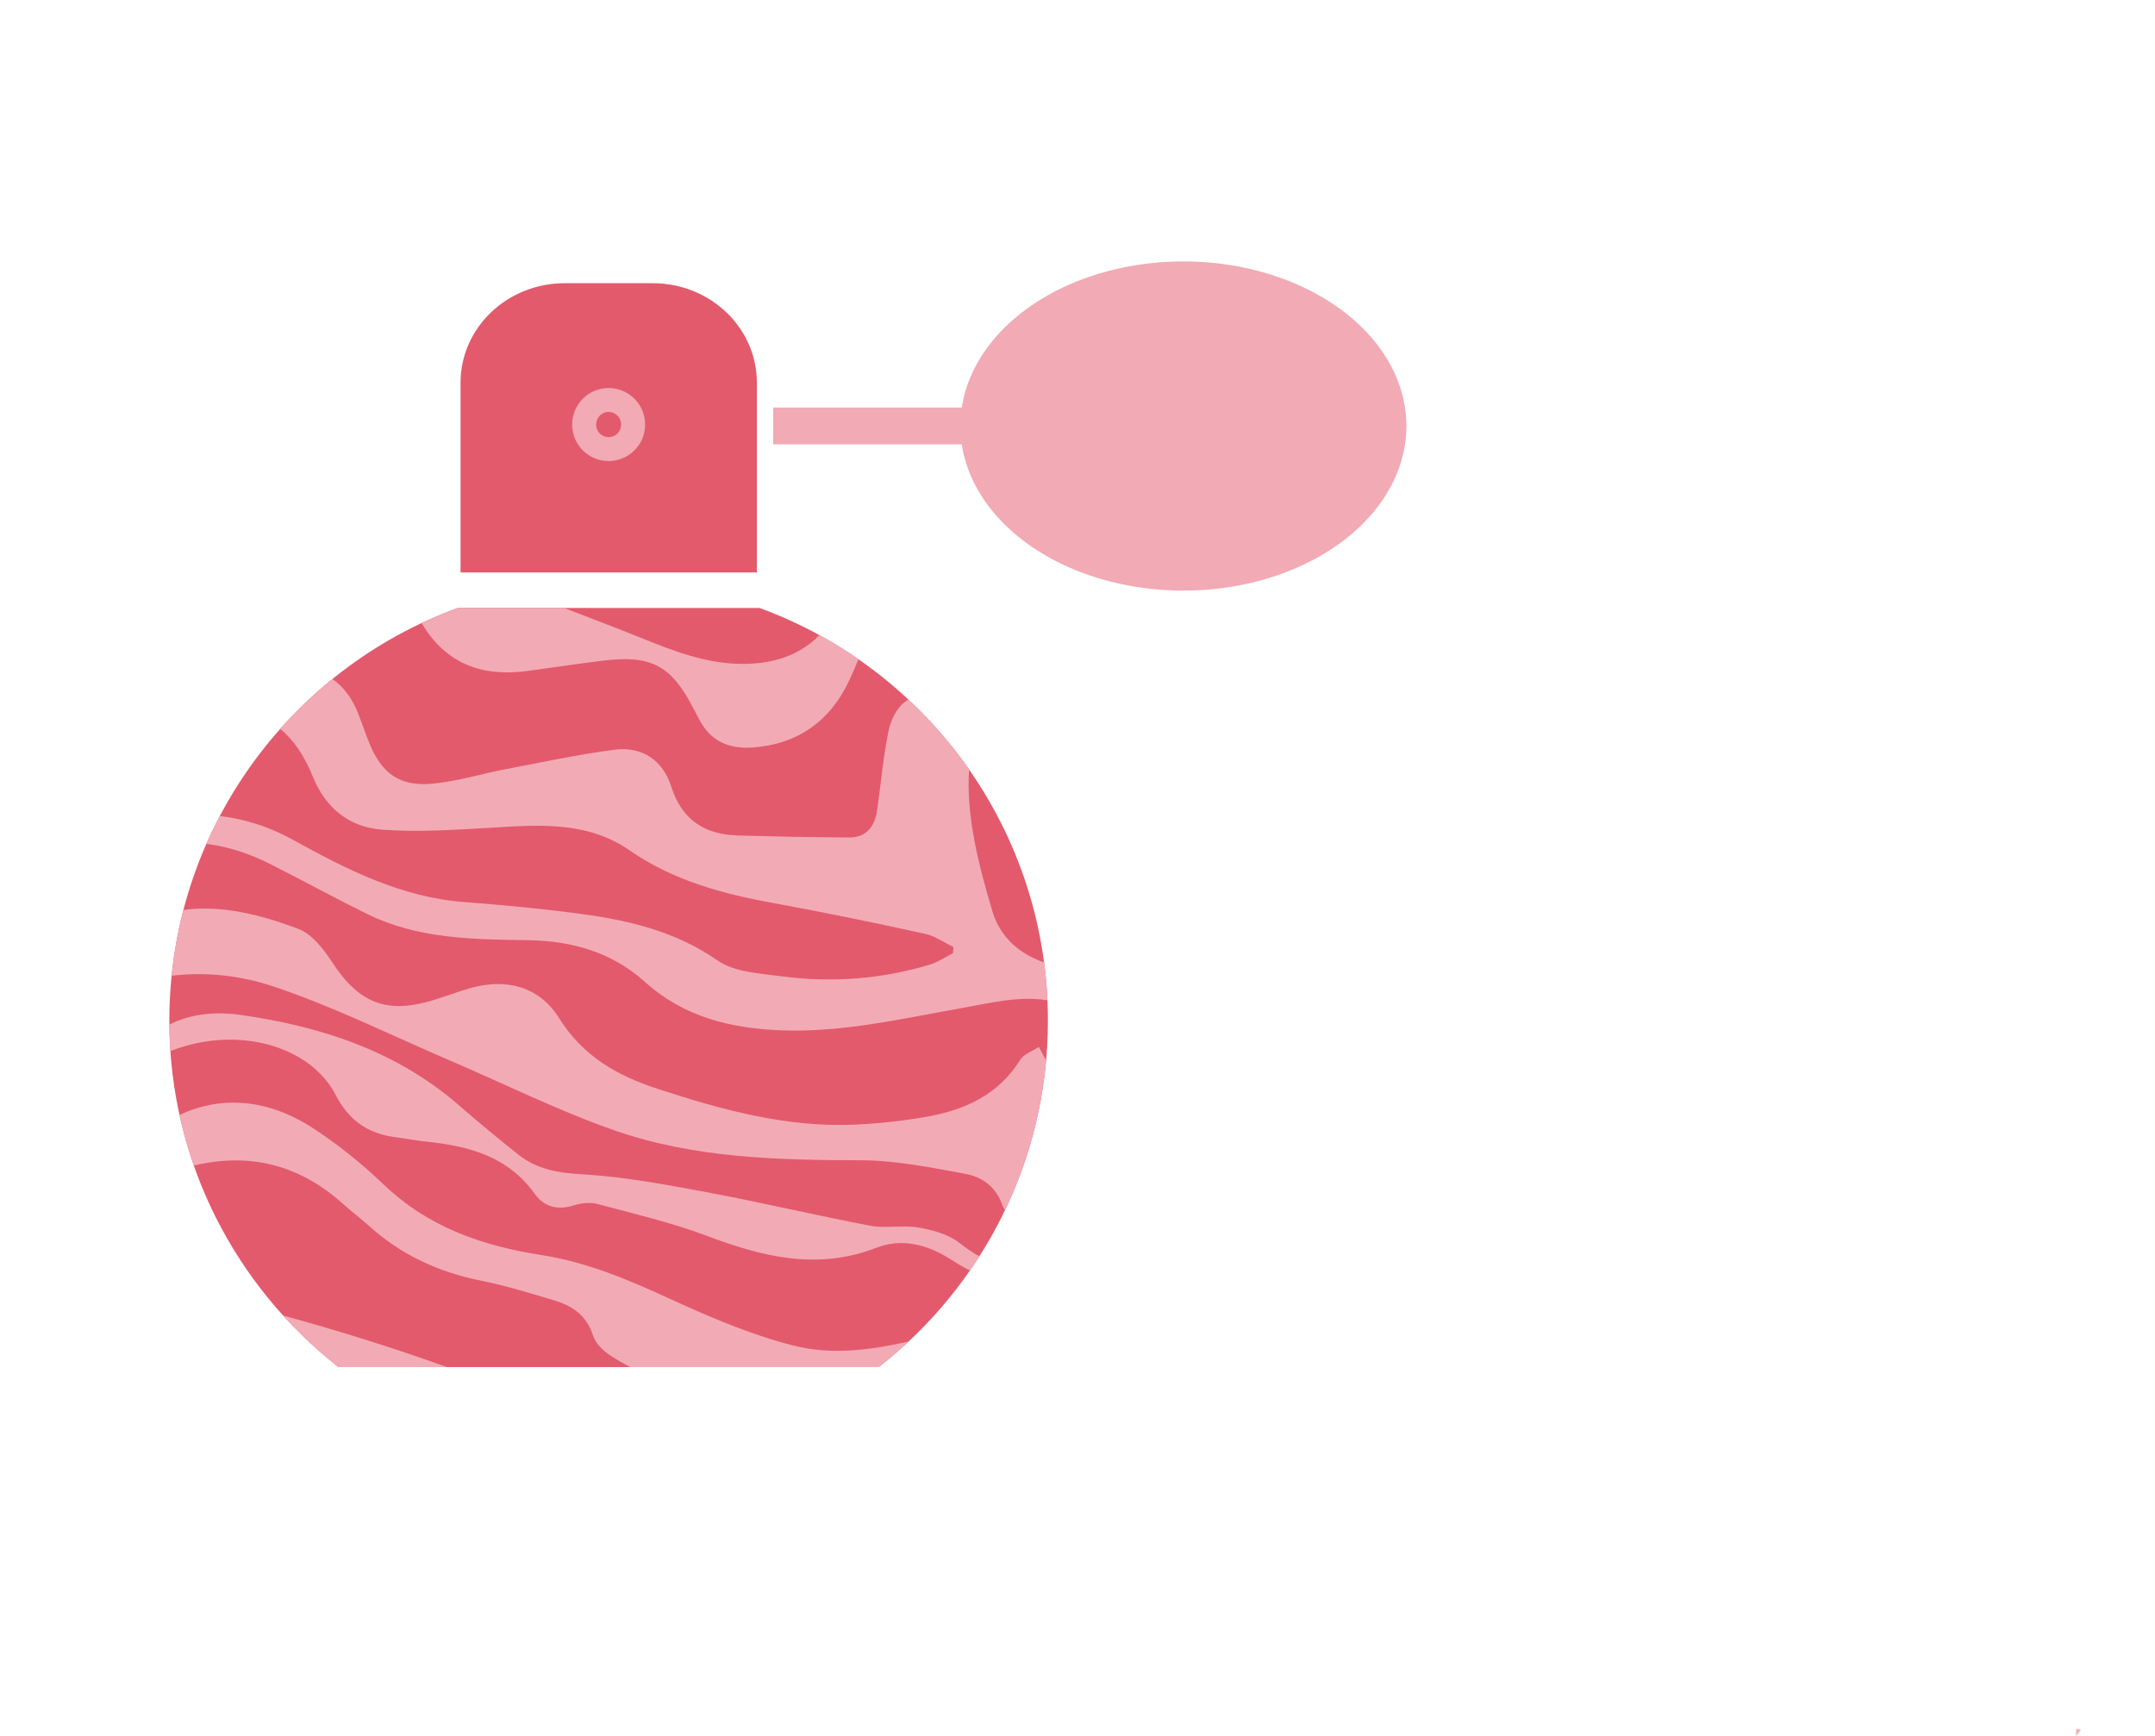 <?xml version="1.0" standalone="no"?><!DOCTYPE svg PUBLIC "-//W3C//DTD SVG 1.1//EN" "http://www.w3.org/Graphics/SVG/1.1/DTD/svg11.dtd"><svg t="1642265796762" class="icon" viewBox="0 0 1271 1024" version="1.1" xmlns="http://www.w3.org/2000/svg" p-id="1810" xmlns:xlink="http://www.w3.org/1999/xlink" width="248.242" height="200"><defs><style type="text/css"></style></defs><path d="M447.928 358.574H269.992c-99.293 36.282-170.12 131.619-170.12 243.456 0 82.985 39.08 156.804 99.775 204.279h318.625c60.695-47.379 99.775-121.294 99.775-204.279 0-111.837-70.827-207.174-170.12-243.456z" fill="#E35A6C" p-id="1811"></path><path d="M199.647 806.308h63.879c-31.747-11.386-63.976-21.518-96.591-30.396 10.035 11 20.939 21.229 32.712 30.396zM176.874 623.934c8.395 4.921 16.501 12.834 20.843 21.422 7.816 15.343 19.106 23.255 35.51 25.378 6.079 0.772 12.158 2.026 18.237 2.605 25.089 2.605 48.151 8.685 63.976 30.878 5.404 7.527 13.316 9.746 22.773 6.755 4.439-1.351 9.746-2.026 14.088-0.868 21.615 5.79 43.519 10.904 64.362 18.72 33.001 12.448 65.327 20.65 100.161 7.141 14.667-5.693 29.431-2.219 42.94 6.272 3.956 2.509 8.106 5.018 12.255 7.141 1.93-2.798 3.763-5.597 5.597-8.395-4.053-2.123-8.009-5.018-12.062-8.106-6.465-5.018-15.632-7.43-23.931-8.877-9.263-1.544-19.299 0.675-28.466-1.061-32.326-6.176-64.458-13.799-96.881-19.878-24.027-4.439-48.151-8.974-72.467-10.421-14.281-0.772-26.922-2.798-38.019-11.579-11.676-9.263-23.255-18.816-34.545-28.659-37.054-32.422-81.731-46.993-129.11-53.747-14.86-2.123-29.431-0.868-42.265 5.693 0 5.211 0.289 10.421 0.579 15.632 24.703-9.842 54.037-9.36 76.424 3.956zM202.446 710.2c4.825 4.342 10.035 8.202 14.86 12.544 18.913 17.176 41.01 27.501 66.002 32.519 14.957 2.991 29.624 7.527 44.291 11.965 10.518 3.184 18.527 9.07 22.194 20.553 1.447 4.632 6.079 9.07 10.421 11.869 3.763 2.412 7.623 4.632 11.483 6.658h146.575c6.079-4.728 11.965-9.746 17.562-15.053-22.676 5.018-45.449 8.202-68.511 2.219-24.799-6.369-48.826-16.694-72.178-27.404-24.606-11.29-49.116-21.711-76.038-25.861-34.642-5.404-66.485-16.404-92.635-41.396-12.737-12.158-26.632-23.448-41.396-33.098-26.632-17.466-54.037-19.878-79.222-8.106 2.219 10.228 5.018 20.167 8.492 29.817 31.168-7.334 60.985-1.737 88.1 22.773zM311.291 395.724c14.86-2.026 29.624-4.246 44.484-6.079 28.369-3.474 40.238 2.895 53.265 28.369 1.158 2.123 2.316 4.246 3.377 6.369 6.658 12.737 17.369 17.466 31.264 16.501 27.115-1.833 46.317-16.018 57.318-39.852 1.833-3.956 3.667-8.106 5.307-12.158-7.43-5.114-15.15-9.939-23.062-14.281-11.193 11.676-26.922 17.08-45.545 16.983-21.325-0.096-40.528-7.623-59.827-15.439-14.957-5.983-30.106-11.772-45.159-17.562h-62.721c-7.237 2.702-14.378 5.693-21.325 8.877 14.088 24.027 35.606 31.94 62.625 28.273z" fill="#F2ABB5" p-id="1812"></path><path d="M216.823 539.211c30.01 14.667 62.528 14.86 94.951 15.343 25.764 0.386 49.212 7.141 68.608 24.606 23.159 20.843 50.949 27.501 80.959 28.562 35.799 1.254 70.345-6.851 105.179-13.027 16.983-2.991 33.966-7.43 51.239-4.728-0.386-7.527-0.965-14.957-1.93-22.29-14.185-5.018-25.764-14.281-30.589-30.396-8.299-27.887-15.439-55.967-13.702-83.468-10.518-15.053-22.483-28.852-35.896-41.3-0.675 0.579-1.447 1.158-2.219 1.737-4.825 3.57-8.202 11-9.456 17.273-3.088 15.246-4.439 30.878-6.658 46.414-1.351 9.553-6.369 16.115-16.597 16.018-21.711-0.096-43.423-0.579-65.134-1.158-19.781-0.482-33.291-8.974-39.659-28.755-5.018-15.825-17.369-24.027-33.87-21.808-21.229 2.798-42.168 7.334-63.107 11.29-14.667 2.798-29.141 7.334-43.905 8.685-19.202 1.833-29.913-5.983-37.15-23.738-2.316-5.693-4.246-11.483-6.465-17.176-3.474-9.07-8.588-16.018-15.246-20.746-11.097 8.974-21.422 18.816-30.878 29.431 7.816 6.272 14.088 15.536 19.202 28.08 7.527 18.623 21.518 29.817 40.721 31.264 20.553 1.544 41.396 0.193 62.046-0.965 29.045-1.737 58.283-4.632 83.95 13.123 25.861 17.948 55.098 25.764 85.494 31.264 29.72 5.404 59.441 11.579 88.968 18.044 5.79 1.254 11.097 5.114 16.597 7.72-0.096 1.254-0.096 2.509-0.193 3.667-4.632 2.316-8.974 5.404-13.895 6.851-28.466 8.492-57.607 10.711-86.942 6.851-12.93-1.737-27.983-2.412-38.019-9.36-25.764-17.948-54.423-24.124-84.24-27.983-21.615-2.798-43.326-4.825-65.037-6.465-37.054-2.798-69.09-19.009-100.837-36.571-14.378-8.009-28.852-12.448-43.423-14.185-2.798 5.307-5.5 10.807-7.913 16.404 12.544 1.544 25.185 5.597 37.922 12.062 19.106 9.649 37.922 19.974 57.125 29.431z" fill="#F2ABB5" p-id="1813"></path><path d="M162.883 582.345c34.545 11.772 67.643 28.176 101.319 42.651 32.808 13.992 64.844 30.106 98.424 41.782 46.8 16.308 96.012 17.466 145.224 17.562 20.553 0.096 41.203 4.246 61.467 8.009 9.649 1.737 18.044 7.43 21.711 18.141 0.386 1.158 0.965 2.219 1.737 3.281 13.027-27.115 21.422-56.932 24.22-88.196-1.254-2.702-2.991-5.404-4.246-8.106-3.763 2.509-8.877 4.149-11 7.623-13.027 20.843-33.001 29.72-55.774 33.677-13.702 2.412-27.597 3.86-41.493 4.535-40.431 1.833-78.74-8.685-116.758-21.132-24.027-7.816-44.002-19.395-57.993-41.686-11.579-18.527-30.782-23.641-52.107-17.755-7.141 2.026-14.185 4.728-21.325 6.948-28.176 8.781-44.677 2.123-60.599-22.483-5.018-7.623-11.869-16.404-19.878-19.395-22.869-8.588-45.642-14.088-67.643-11.097-3.281 12.544-5.597 25.571-6.948 38.791 20.457-2.412 41.107-0.193 61.66 6.851zM1224.516 1024c0.965-1.351 1.833-2.702 2.798-3.763-0.868-0.096-1.833-0.386-2.798-0.579v4.342c0-0.096 0-0.096 0 0zM1224.516 818.756c-0.096 0-0.096-0.096-0.193-0.096v0.289c0.096-0.096 0.096-0.193 0.193-0.193z" fill="#F2ABB5" p-id="1814"></path><path d="M446.384 337.634v-111.934c0-32.422-27.501-58.669-61.467-58.669h-51.818c-33.966 0-61.467 26.247-61.467 58.669v111.934h174.752z" fill="#E35A6C" p-id="1815"></path><path d="M456.033 240.368h190.963v21.711H456.033z" fill="#F2AAB4" p-id="1816"></path><path d="M566.423 251.272a131.522 97.074 0 1 0 263.044 0 131.522 97.074 0 1 0-263.044 0Z" fill="#F2AAB4" p-id="1817"></path><path d="M358.96 250.403m-21.518 0a21.518 21.518 0 1 0 43.037 0 21.518 21.518 0 1 0-43.037 0Z" fill="#F2AAB4" p-id="1818"></path><path d="M358.96 250.403m-7.334 0a7.334 7.334 0 1 0 14.667 0 7.334 7.334 0 1 0-14.667 0Z" fill="#E35A6C" p-id="1819"></path></svg>